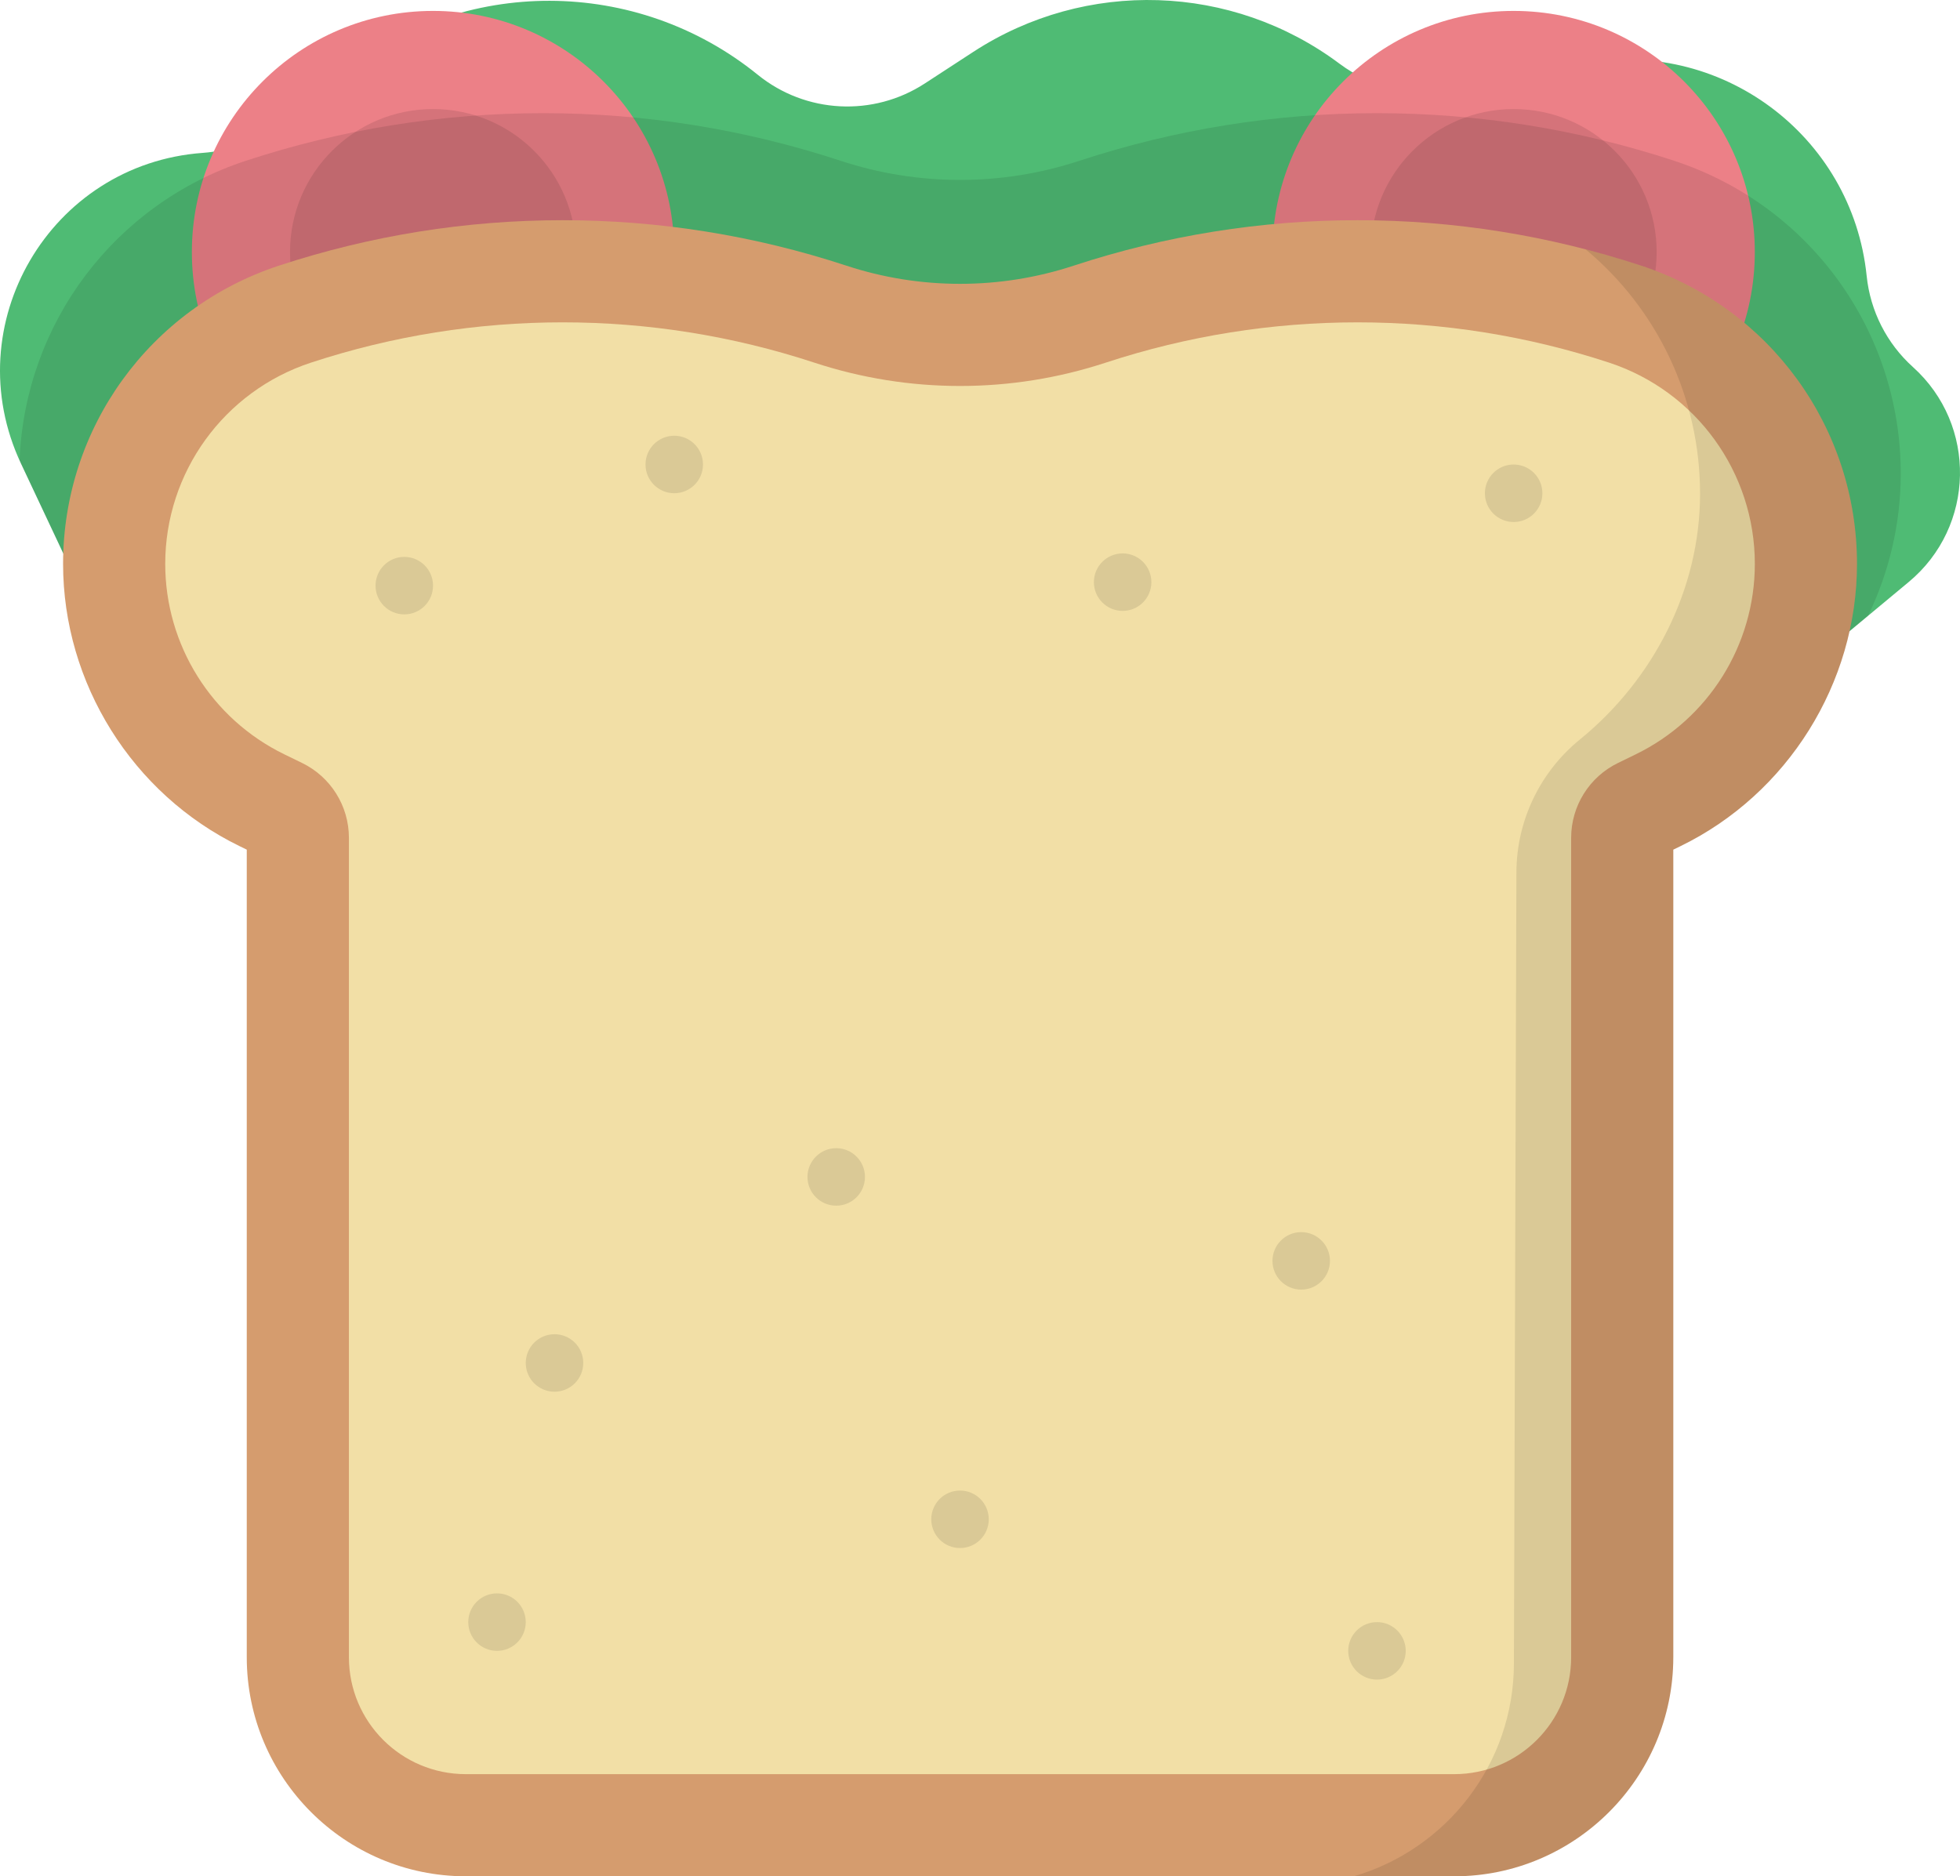 <?xml version="1.0" encoding="UTF-8" standalone="no"?>
<svg
   xmlns:dc="http://purl.org/dc/elements/1.1/"
   xmlns:cc="http://creativecommons.org/ns#"
   xmlns:rdf="http://www.w3.org/1999/02/22-rdf-syntax-ns#"
   xmlns:svg="http://www.w3.org/2000/svg"
   xmlns="http://www.w3.org/2000/svg"
   xmlns:sodipodi="http://sodipodi.sourceforge.net/DTD/sodipodi-0.dtd"
   xmlns:inkscape="http://www.inkscape.org/namespaces/inkscape"
   inkscape:version="1.0 (4035a4fb49, 2020-05-01)"
   height="490.162"
   width="512"
   sodipodi:docname="sandwich.svg"
   xml:space="preserve"
   viewBox="0 0 512 490.162"
   y="0px"
   x="0px"
   id="Capa_1"
   version="1.1"><defs
   id="defs83" /><sodipodi:namedview
   inkscape:current-layer="Capa_1"
   inkscape:window-maximized="1"
   inkscape:window-y="-8"
   inkscape:window-x="-8"
   inkscape:cy="245.08072"
   inkscape:cx="256.00004"
   inkscape:zoom="1.6162671"
   showgrid="false"
   id="namedview81"
   inkscape:window-height="1017"
   inkscape:window-width="1920"
   inkscape:pageshadow="2"
   inkscape:pageopacity="0"
   guidetolerance="10"
   gridtolerance="10"
   objecttolerance="10"
   borderopacity="1"
   bordercolor="#666666"
   pagecolor="#ffffff" />

























<g
   transform="translate(4.3558975e-5,-10.919)"
   id="g126"><g
     id="g48">
	<path
   style="fill:#394049"
   d="m 152.728,235.707 c -4.143,0 -7.5,-3.358 -7.5,-7.5 v -10.811 c 0,-4.142 3.357,-7.5 7.5,-7.5 4.143,0 7.5,3.358 7.5,7.5 v 10.811 c 0,4.143 -3.357,7.5 -7.5,7.5 z"
   id="path42" />
	<path
   style="fill:#394049"
   d="m 348.837,235.707 c -4.143,0 -7.5,-3.358 -7.5,-7.5 v -10.811 c 0,-4.142 3.357,-7.5 7.5,-7.5 4.143,0 7.5,3.358 7.5,7.5 v 10.811 c 0,4.143 -3.358,7.5 -7.5,7.5 z"
   id="path44" />
	<path
   style="fill:#394049"
   d="m 250.783,259.592 c -11.647,0 -22.205,-6.89 -26.896,-17.553 -1.668,-3.792 0.054,-8.217 3.845,-9.885 3.792,-1.667 8.217,0.054 9.886,3.845 2.296,5.22 7.465,8.593 13.166,8.593 5.7,0 10.868,-3.373 13.166,-8.593 1.668,-3.791 6.093,-5.513 9.886,-3.843 3.791,1.669 5.512,6.094 3.843,9.886 -4.694,10.662 -15.25,17.55 -26.896,17.55 z"
   id="path46" />
</g><path
     style="fill:#4fbb74"
     d="M 23.704,170.728 5.485,132.022 C -11.566,95.797 13.043,53.739 52.977,50.857 v 0 c 7.524,-0.543 14.705,-3.365 20.585,-8.09 L 89.174,30.222 C 120.963,4.678 166.267,4.773 197.948,30.451 v 0 c 12.517,10.145 30.147,11.06 43.647,2.265 l 12.658,-8.247 C 283.636,5.325 321.846,6.564 349.928,27.57 v 0 c 8.419,6.298 19.114,8.731 29.43,6.695 l 33.428,-6.598 c 36.373,-7.179 71.046,18.463 74.834,55.344 v 0 c 0.941,9.158 5.25,17.641 12.093,23.8 v 0 c 16.82,15.142 16.296,41.681 -1.108,56.147 l -26.506,22.032 c -7.01,5.827 -15.918,8.871 -25.028,8.554 L 36.603,179.232 c -5.554,-0.194 -10.533,-3.476 -12.899,-8.504 z"
     id="path2" /><circle
     style="fill:#ec8087"
     cx="113.12"
     cy="76.77"
     r="63"
     id="circle4" /><circle
     style="opacity:0.1;enable-background:new"
     cx="113.12"
     cy="76.77"
     r="37.36"
     id="circle6" /><circle
     style="fill:#ec8087"
     cx="395.4"
     cy="76.77"
     r="63"
     id="circle8" /><circle
     style="opacity:0.1;enable-background:new"
     cx="395.4"
     cy="76.77"
     r="37.36"
     id="circle10" /><path
     style="opacity:0.1;enable-background:new"
     d="M 437.362,52.929 C 412.244,44.672 386.101,40.485 359.66,40.485 c -26.442,0 -52.585,4.187 -77.702,12.443 -10.079,3.313 -20.567,4.993 -31.176,4.993 -10.609,0 -21.097,-1.68 -31.175,-4.992 -25.118,-8.257 -51.261,-12.444 -77.702,-12.444 -26.442,0 -52.585,4.187 -77.702,12.443 -34.277,11.268 -57.659,42.437 -59.09,78.235 0.129,0.286 0.238,0.574 0.372,0.859 l 18.219,38.706 c 2.366,5.027 7.345,8.31 12.899,8.504 l 410.469,14.314 c 9.11,0.318 18.018,-2.727 25.028,-8.554 l 15.895,-13.212 c 5.499,-11.427 8.529,-24.092 8.529,-37.13 -10e-4,-37.249 -23.776,-70.09 -59.162,-81.721 z"
     id="path12" /><path
     style="fill:#d59c6e"
     d="M 121.691,501.08 C 90.134,501.08 64.46,475.406 64.46,443.849 V 232.88 l -1.865,-0.908 C 34.582,218.334 16.478,189.388 16.478,158.228 c 0,-35.516 22.668,-66.829 56.408,-77.919 23.948,-7.872 48.874,-11.864 74.086,-11.864 25.21,0 50.137,3.992 74.086,11.865 9.609,3.158 19.609,4.759 29.724,4.759 10.115,0 20.116,-1.601 29.725,-4.76 23.948,-7.872 48.874,-11.864 74.086,-11.864 25.21,0 50.136,3.992 74.086,11.865 33.739,11.09 56.407,42.403 56.407,77.918 0,31.16 -18.103,60.107 -46.119,73.746 l -1.863,0.907 V 443.85 c 0,31.557 -25.674,57.231 -57.231,57.231 z"
     id="path14" /><path
     style="fill:#f2dfa6"
     d="m 288.84,105.658 v 0 c -24.721,8.126 -51.393,8.126 -76.114,0 v 0 c -42.712,-14.04 -88.796,-14.04 -131.507,0 v 0 c -22.708,7.464 -38.057,28.666 -38.057,52.57 v 0 c 0,21.171 12.08,40.487 31.115,49.754 l 4.641,2.26 c 7.479,3.641 12.226,11.231 12.226,19.549 V 443.85 c 0,16.871 13.677,30.548 30.548,30.548 h 258.183 c 16.871,0 30.548,-13.677 30.548,-30.548 V 229.791 c 0,-8.319 4.746,-15.908 12.226,-19.549 l 4.641,-2.26 c 19.035,-9.267 31.115,-28.583 31.115,-49.754 v 0 c 0,-23.904 -15.349,-45.105 -38.057,-52.57 v 0 c -42.712,-14.04 -88.796,-14.04 -131.508,0 z"
     id="path16" /><g
     style="opacity:0.1"
     id="g38">
	<circle
   cx="105.61"
   cy="163.91"
   r="7.51"
   id="circle18" />
	<circle
   cx="176.13"
   cy="132.26"
   r="7.51"
   id="circle20" />
	<circle
   cx="395.4"
   cy="139.78"
   r="7.51"
   id="circle22" />
	<circle
   cx="293.26"
   cy="163"
   r="7.51"
   id="circle24" />
	<circle
   cx="144.85"
   cy="366.98"
   r="7.51"
   id="circle26" />
	<circle
   cx="250.78"
   cy="407.82"
   r="7.51"
   id="circle28" />
	<circle
   cx="129.83"
   cy="434.68"
   r="7.51"
   id="circle30" />
	<circle
   cx="339.91"
   cy="340.31"
   r="7.51"
   id="circle32" />
	<circle
   cx="218.44"
   cy="318.38"
   r="7.51"
   id="circle34" />
	<circle
   cx="359.7"
   cy="442.19"
   r="7.51"
   id="circle36" />
</g><path
     style="opacity:0.1;enable-background:new"
     d="m 428.68,80.309 c -4.785,-1.573 -9.611,-2.984 -14.468,-4.246 18.562,15.452 29.885,38.6 29.885,63.856 0,24.988 -12.215,48.572 -31.382,64.176 -10.453,8.51 -16.551,21.247 -16.593,34.727 l -0.651,206.576 c 0,26.362 -17.685,48.656 -41.809,55.682 h 26.213 c 31.557,0 57.231,-25.674 57.231,-57.231 V 232.88 l 1.863,-0.907 c 28.016,-13.639 46.119,-42.586 46.119,-73.746 -0.001,-35.515 -22.669,-66.828 -56.408,-77.918 z"
     id="path40" /><g
     id="g50">
</g><g
     id="g52">
</g><g
     id="g54">
</g><g
     id="g56">
</g><g
     id="g58">
</g><g
     id="g60">
</g><g
     id="g62">
</g><g
     id="g64">
</g><g
     id="g66">
</g><g
     id="g68">
</g><g
     id="g70">
</g><g
     id="g72">
</g><g
     id="g74">
</g><g
     id="g76">
</g><g
     id="g78">
</g></g>
</svg>
